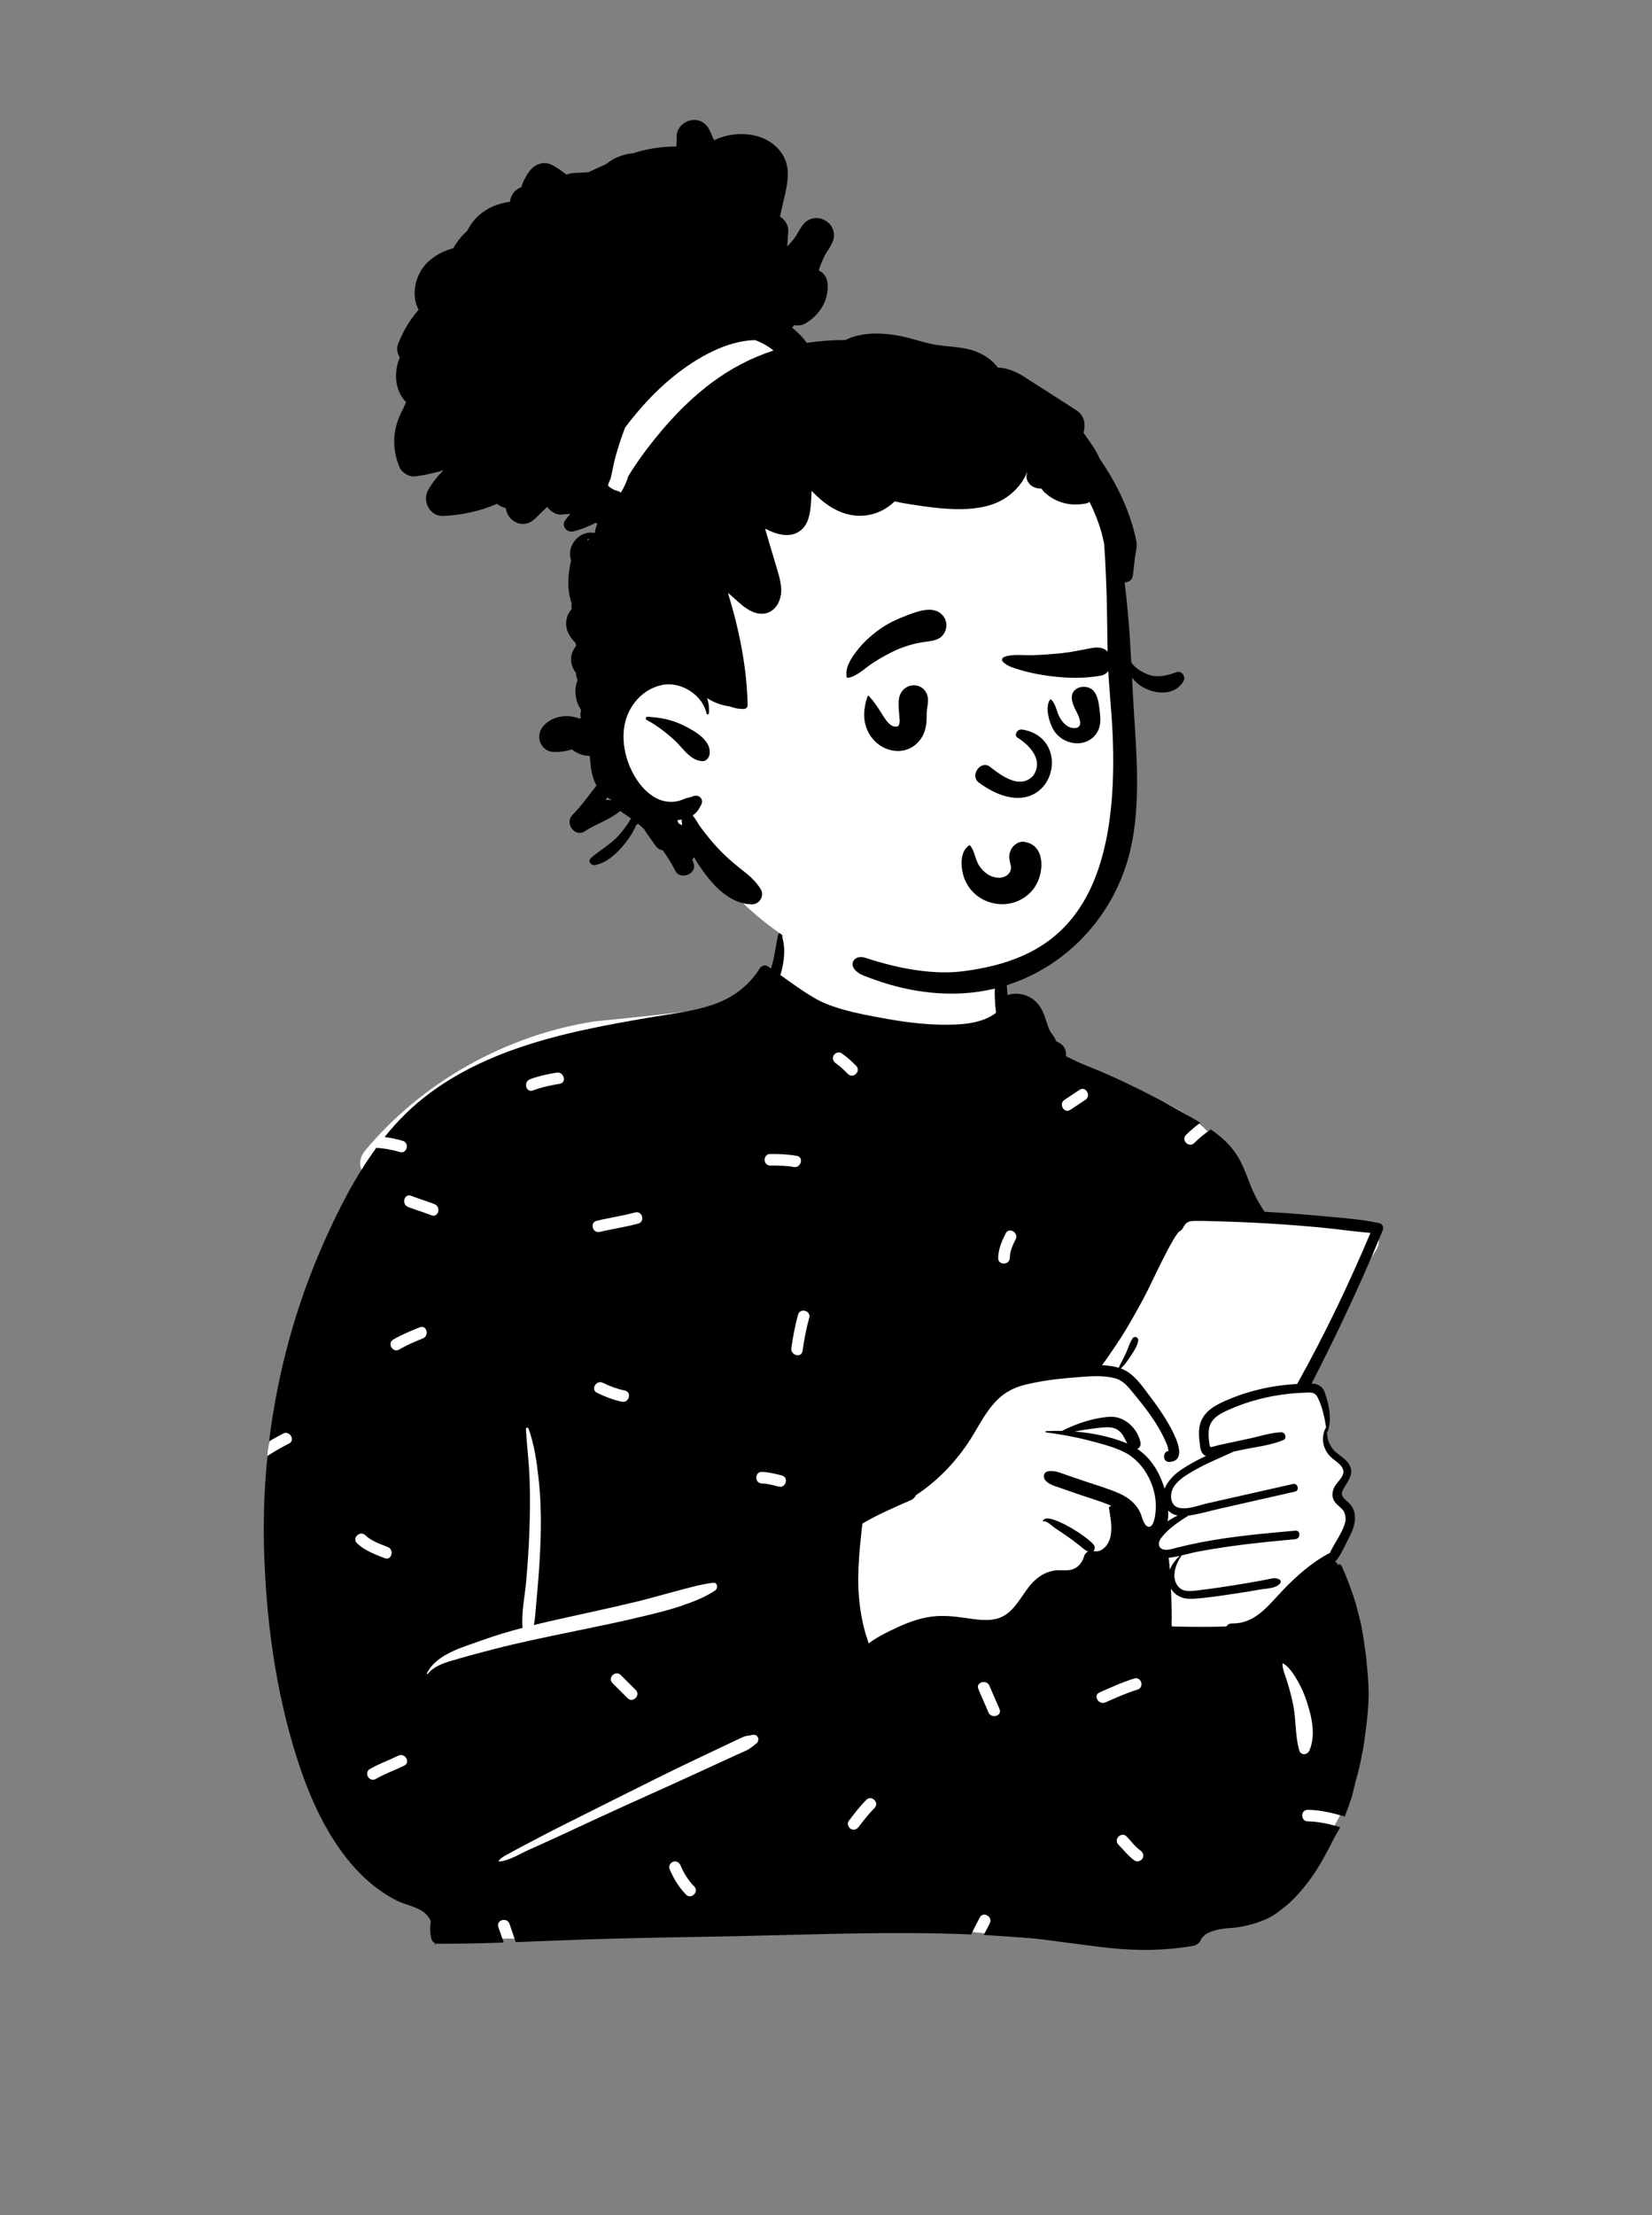 <svg width="200" height="268" viewBox="0 0 200 268" fill="none" xmlns="http://www.w3.org/2000/svg">
<rect x="0" y="0" width="200" height="268" fill="#808080" stroke="none"/>
<path fill-rule="evenodd" clip-rule="evenodd" d="M150.386 146.074C148.857 140.165 147.45 137.66 144.734 135.606C142.193 133.685 138.483 132.072 133.071 130.893C127.433 129.912 127.273 126.993 125.86 122.302C125.448 120.891 123.404 120.516 122.522 121.533C122.398 121.399 122.268 121.276 122.134 121.166C122.254 120.493 121.271 118.565 121.304 117.922C121.647 111.207 119.442 107.835 113.938 106.581C112.742 106.308 104.612 106.148 103.445 106.469C98.344 107.874 93.322 112.335 94.09 117.709C92.489 119.794 90.921 121.067 88.451 121.738C82.953 122.434 77.455 123.052 71.955 123.582C61.19 125.264 51.096 130.94 44.198 139.219C43.561 139.983 43.378 141.02 43.939 141.835C43.499 143.712 41.023 148.265 42.971 149.552C39.767 157.186 32.395 171.941 32.382 176.156C32.323 193.865 34.244 216.915 51.785 226.714C52.488 227.402 52.588 228.163 52.892 229.187C53.663 232.411 56.464 234.715 59.53 234.527C74.632 234.861 89.259 233.026 104.361 232.937C111.021 232.898 119.03 233.888 124.815 234.548C130.601 235.207 136.441 234.624 141.993 232.937C142.461 233.671 143.408 234.099 144.368 233.888C150.124 232.749 154.778 229.215 158.832 225.354C160.071 223.109 164.909 216.712 162.986 214.486C164.729 207.145 164.638 199.257 161.541 192.266C161.98 190.985 161.18 189.576 161.541 188.253C161.802 187.296 162.472 186.9 162.809 185.951C163.283 184.617 162.767 182.827 162.233 181.465C162.015 180.787 162.636 180.056 162.809 179.364C163.628 176.098 161.752 176.385 160.4 174.202C160.42 174.195 160.771 172.636 160.77 172.644C160.977 171.531 160.458 170.106 160.006 169.177C159.7 168.549 159.045 168.156 158.394 168.228C159.049 166.011 159.878 164.166 160.77 162.03C162.347 158.266 164.342 154.66 166.606 151.253C167.533 149.857 166.288 148.24 164.788 148.145C159.932 147.838 155.128 147.141 150.386 146.074Z" fill="white"/>
<path fill-rule="evenodd" clip-rule="evenodd" d="M136.213 174.545C134.271 173.787 132.179 173.367 130.077 173.205C131.209 173.007 132.344 172.817 133.488 172.719C134.287 172.65 135.027 172.657 135.627 173.261C136.027 173.663 136.215 174.18 136.478 174.656C136.392 174.617 136.303 174.58 136.213 174.545ZM157.061 167.451C153.88 167.612 150.695 168.366 147.818 169.731C146.641 170.29 145.574 171.098 145.261 172.427C145.104 173.105 145.142 173.806 145.226 174.491C145.29 175.011 145.305 175.673 145.758 176.024C145.835 176.084 145.918 176.129 146.004 176.163C144.942 176.64 143.931 177.213 143.033 177.804C142.212 178.344 141.368 179.176 140.989 180.115C140.957 180.009 140.926 179.909 140.894 179.815C140.249 177.913 139.254 176.355 137.687 175.308C137.964 175.184 138.155 174.89 138.066 174.484C137.694 172.79 136.123 171.318 134.35 171.423C132.407 171.537 130.321 172.241 128.565 173.131C127.924 173.117 127.286 173.126 126.654 173.154C126.545 173.157 126.551 173.304 126.654 173.316C127.166 173.381 127.679 173.453 128.191 173.537C129.409 173.731 130.623 173.977 131.811 174.283C133.236 174.651 134.709 175.019 136.041 175.661C138.624 176.907 140.222 180.166 139.894 183.002C139.84 183.467 139.659 184.872 139.011 184.727C138.464 184.605 138.247 183.467 138.055 183.045C137.543 181.926 136.62 181.196 135.513 180.701C134.213 180.119 132.821 179.725 131.474 179.268C130.711 179.007 129.947 178.746 129.182 178.488C128.4 178.22 127.656 177.851 126.823 178.038C126.319 178.152 126.261 178.75 126.544 179.093C126.973 179.615 127.612 179.769 128.232 179.984C129.049 180.267 129.865 180.551 130.681 180.834C131.942 181.271 133.264 181.64 134.493 182.175L134.455 182.262C134.355 182.234 134.237 182.334 134.257 182.456C134.441 183.587 134.697 184.895 134.413 186.028C134.188 186.926 133.397 187.921 132.369 187.657C132.53 187.51 132.59 187.257 132.481 187.022C132.074 186.155 126.74 182.732 126.265 184.003C126.249 184.049 126.298 184.082 126.337 184.075C126.742 183.991 127.421 184.68 127.745 184.898C128.214 185.213 128.689 185.521 129.153 185.844C129.66 186.197 130.155 186.568 130.637 186.951C131.016 187.252 131.302 187.564 131.737 187.717C131.509 187.825 131.328 188.026 131.251 188.283C131.055 188.952 130.676 189.521 130.018 189.816C129.328 190.124 128.551 189.93 127.824 190.005C126.835 190.105 125.972 190.573 125.25 191.243C123.736 192.652 122.977 195.134 120.859 195.8C119.594 196.197 118.19 195.947 116.909 195.767C115.479 195.566 114.086 195.407 112.646 195.617C111.266 195.818 109.963 196.293 108.703 196.874C107.522 197.417 106.217 198.033 105.169 198.844C104.954 198.181 104.736 197.526 104.571 196.849C104.182 195.25 103.971 193.62 103.92 191.977C103.873 190.412 103.96 188.841 104.095 187.283C104.162 186.505 104.267 185.731 104.334 184.953C104.352 184.757 104.387 184.547 104.413 184.337C106.283 183.238 108.248 182.395 110.229 181.528C110.235 181.526 110.24 181.523 110.245 181.521C110.307 181.493 110.366 181.467 110.428 181.441C110.426 181.437 110.424 181.434 110.421 181.43C110.647 181.292 110.805 181.108 110.9 180.902C113.754 179.016 116.141 176.441 117.92 173.437C118.666 172.178 119.383 170.873 120.359 169.77C121.397 168.593 122.631 167.894 124.157 167.53C125.942 167.104 127.781 166.848 129.609 166.703C130.607 166.625 131.723 166.502 132.811 166.507C133.569 166.512 134.311 166.577 134.992 166.764C136.001 167.04 136.59 167.805 137.224 168.577C137.829 169.319 138.431 170.062 138.996 170.834C139.531 171.567 140.036 172.324 140.475 173.117C140.738 173.593 140.982 174.082 141.187 174.587C141.259 174.766 141.354 174.969 141.398 175.154C141.442 175.341 141.361 175.539 141.572 175.539C140.703 175.551 140.712 176.934 141.575 176.883C144.954 176.687 140.114 170.114 139.406 169.198C138.404 167.901 137.371 166.208 135.767 165.605C135.745 165.596 135.72 165.588 135.697 165.581C136.164 165.14 136.532 164.612 136.885 164.075C137.248 163.523 137.682 162.89 137.801 162.235C137.876 161.817 137.355 161.579 137.108 161.944C136.748 162.478 136.575 163.152 136.306 163.738C136.032 164.332 135.699 164.894 135.436 165.493C134.802 165.299 134.118 165.21 133.422 165.181C134.301 163.995 135.802 161.708 135.983 161.415C136.815 160.055 137.606 158.653 138.362 157.249C139.18 155.728 139.88 154.144 140.663 152.605C141.107 151.733 141.554 150.854 142.047 150.008C142.217 149.717 142.4 149.427 142.607 149.163C142.647 149.111 142.698 149.067 142.745 149.018C142.8 148.988 142.856 148.955 142.888 148.938C143.172 148.775 143.272 148.398 143.472 148.158C143.791 147.772 144.167 147.726 144.647 147.721C145.672 147.711 146.7 147.751 147.723 147.779C149.227 147.821 150.729 147.88 152.231 147.959C152.685 147.983 153.138 148.008 153.592 148.036C155.777 148.165 157.959 148.335 160.137 148.543C162.063 148.726 163.99 149.025 165.918 149.169C163.307 155.349 160.412 161.417 157.135 167.273C157.101 167.332 157.077 167.392 157.061 167.451ZM142.575 183.372C142.154 183.565 141.745 183.804 141.365 184.077C141.428 183.652 141.443 183.204 141.426 182.755C141.74 183.091 142.142 183.283 142.575 183.372ZM160.551 172.742C160.521 172.745 160.493 172.761 160.479 172.79C159.896 173.988 160.14 175.325 161.091 176.264C161.59 176.753 162.676 177.306 162.64 178.11C162.611 178.76 161.9 179.306 161.597 179.843C161.314 180.343 161.209 180.891 161.435 181.434C161.725 182.127 162.534 182.404 162.811 183.086C163.162 183.951 162.591 184.995 162.191 185.748C161.819 186.446 161.338 187.143 161.019 187.881C158.88 188.984 156.966 190.676 155.32 192.395C153.519 194.274 151.973 196.485 149.111 196.43C148.825 196.424 148.607 196.575 148.478 196.783C147.681 196.819 146.883 196.835 146.086 196.839C144.686 196.846 143.286 196.832 141.887 196.788C141.789 196.451 141.861 195.993 141.856 195.708C141.838 194.79 141.83 193.874 141.791 192.956C141.78 192.701 141.77 192.444 141.759 192.188C142.263 193.096 143.245 193.508 144.365 193.445C146.165 193.341 147.976 193.047 149.758 192.783C150.697 192.645 151.634 192.487 152.569 192.319C153.338 192.183 154.422 192.218 154.959 191.604C155.085 191.461 155.092 191.199 154.894 191.103C154.362 190.842 154.027 190.987 153.443 191.099C152.731 191.237 152.017 191.368 151.301 191.491C149.927 191.729 148.55 191.949 147.169 192.143C146.383 192.253 145.595 192.361 144.807 192.447C144.119 192.521 143.344 192.62 142.789 192.105C141.672 191.063 142.298 189.316 143.005 188.264C143.019 188.243 143.019 188.223 143.014 188.206C143.681 188.05 144.346 187.869 145.009 187.741C146.284 187.496 147.569 187.29 148.855 187.107C151.497 186.73 154.157 186.482 156.813 186.232C157.471 186.169 157.478 185.138 156.813 185.199C152.997 185.547 149.162 185.877 145.397 186.61C144.453 186.792 143.515 186.998 142.584 187.23C142.144 187.339 141.672 187.509 141.21 187.514C141.182 187.514 141.154 187.514 141.126 187.512C140.222 187.484 140.091 186.713 140.587 186.072C140.649 185.993 140.712 185.914 140.777 185.839C141.654 184.797 142.747 184.101 143.873 183.381C145.135 183.21 146.393 182.828 147.628 182.549C150.678 181.856 153.727 181.164 156.779 180.474C157.377 180.337 157.122 179.421 156.524 179.556C154.208 180.079 151.892 180.601 149.576 181.124L146.186 181.89C145.509 182.042 144.663 182.348 143.866 182.458C143.474 182.512 143.093 182.519 142.749 182.439C141.638 182.177 141.582 180.794 142.061 179.972C142.598 179.049 143.612 178.472 144.512 177.949C146.072 177.042 147.732 176.39 149.353 175.638C149.641 175.575 149.929 175.512 150.216 175.449C151.89 175.082 153.803 174.902 155.378 174.229C155.85 174.03 155.592 173.289 155.126 173.299C153.903 173.325 152.624 173.759 151.429 174.016C150.136 174.295 148.841 174.573 147.548 174.851C147.418 174.879 146.649 175.124 146.534 175.07C146.46 175.035 146.434 174.78 146.409 174.612C146.33 174.059 146.272 173.479 146.358 172.925C146.548 171.682 147.588 171.098 148.641 170.621C150.985 169.56 153.555 168.895 156.114 168.63C156.703 168.568 157.293 168.53 157.886 168.511C158.582 168.49 159.156 168.367 159.509 169.051C160.063 170.128 160.368 171.513 160.551 172.742ZM157.295 211.787C156.785 210.027 156.924 208.147 156.574 206.352C156.393 205.426 156.147 204.507 155.878 203.603C155.66 202.872 155.298 202.095 155.257 201.333C155.254 201.282 155.315 201.253 155.356 201.276C156.077 201.688 156.63 202.577 157.041 203.274C157.533 204.109 157.909 204.983 158.212 205.902C158.816 207.733 159.311 209.941 158.533 211.787C158.301 212.336 157.487 212.446 157.295 211.787ZM141.51 188.473C141.942 188.432 142.373 188.349 142.805 188.253C142.323 188.722 141.877 189.286 141.629 189.912C141.591 189.432 141.542 188.952 141.477 188.475C141.487 188.475 141.5 188.475 141.51 188.473ZM137.362 225.111C136.601 224.582 136.046 223.842 135.401 223.189C134.766 222.547 135.758 221.558 136.393 222.2C136.944 222.757 137.422 223.453 138.07 223.903C138.382 224.12 138.527 224.511 138.322 224.86C138.142 225.167 137.673 225.327 137.362 225.111ZM133.117 204.771C134.507 204.172 135.873 203.52 137.327 203.089C138.196 202.831 138.564 204.182 137.701 204.438C136.361 204.835 135.105 205.427 133.826 205.978C133.004 206.332 132.29 205.127 133.117 204.771ZM118.444 204.352C118.104 203.517 119.462 203.157 119.797 203.98C120.183 204.928 120.625 205.852 121.01 206.8C121.35 207.635 119.991 207.995 119.657 207.172C119.271 206.224 118.829 205.3 118.444 204.352ZM103.961 221.033C103.734 221.334 103.357 221.497 103 221.284C102.702 221.106 102.519 220.632 102.749 220.328C103.418 219.439 104.095 218.561 104.879 217.769C105.515 217.127 106.507 218.117 105.872 218.758C105.172 219.465 104.558 220.24 103.961 221.033ZM101.89 127.436C102.534 127.874 103.098 128.407 103.649 128.955C104.289 129.592 103.296 130.581 102.656 129.944C102.192 129.482 101.725 129.013 101.181 128.644C100.867 128.43 100.726 128.033 100.929 127.687C101.111 127.377 101.576 127.223 101.89 127.436ZM122.961 149.942C122.596 150.668 122.268 151.381 122.248 152.207C122.226 153.107 120.822 153.107 120.844 152.207C120.871 151.126 121.271 150.189 121.749 149.236C122.152 148.429 123.363 149.139 122.961 149.942ZM130.692 131.867C131.446 131.365 132.148 132.577 131.4 133.074C130.794 133.477 130.187 133.88 129.581 134.283C128.827 134.784 128.125 133.572 128.872 133.075C129.479 132.672 130.085 132.269 130.692 131.867ZM97.159 163.469C97.03 164.358 95.678 163.978 95.805 163.098C96.003 161.737 96.244 160.395 96.614 159.07C96.856 158.203 98.21 158.573 97.968 159.442C97.597 160.767 97.356 162.109 97.159 163.469ZM92.238 179.49C91.334 179.471 91.334 178.072 92.238 178.091C93.055 178.109 93.859 178.323 94.648 178.519C95.525 178.738 95.151 180.086 94.275 179.868C93.608 179.702 92.929 179.505 92.238 179.49ZM90.421 211.762C90.111 211.912 89.792 212.048 89.478 212.191C88.85 212.477 88.222 212.764 87.594 213.051C86.286 213.649 84.979 214.249 83.673 214.851C81.059 216.057 78.424 217.22 75.804 218.413C73.131 219.629 70.466 220.862 67.804 222.101C66.55 222.684 65.286 223.246 64.025 223.814C62.947 224.3 61.614 225.149 60.43 225.229C60.369 225.233 60.349 225.156 60.383 225.117C60.831 224.61 61.544 224.316 62.132 223.986C62.732 223.649 63.344 223.333 63.953 223.012C65.222 222.342 66.493 221.677 67.774 221.03C70.338 219.738 72.906 218.455 75.475 217.173C78.095 215.866 80.712 214.55 83.355 213.29C84.599 212.696 85.844 212.104 87.091 211.514C87.766 211.195 88.441 210.875 89.117 210.557C89.409 210.419 89.698 210.271 89.996 210.148C90.392 209.984 90.693 210.018 91.102 209.917C91.769 209.753 92.058 210.598 91.546 210.966C91.124 211.269 90.903 211.528 90.421 211.762ZM81.05 226.103C80.906 225.754 81.208 225.33 81.54 225.242C81.939 225.138 82.258 225.379 82.404 225.731C82.789 226.663 83.337 227.519 84.042 228.242C84.673 228.888 83.681 229.877 83.05 229.231C82.166 228.325 81.53 227.266 81.05 226.103ZM74.156 203.654C73.516 203.016 74.509 202.027 75.149 202.665L76.968 204.477C77.608 205.115 76.615 206.104 75.975 205.466L74.156 203.654ZM55.493 200.699C54.185 201.081 52.66 201.432 51.768 202.544C51.724 202.598 51.651 202.528 51.677 202.474C52.819 200.116 56.093 199.289 58.359 198.463C59.962 197.879 61.607 197.394 63.266 196.961C63.1 195.076 63.557 193.055 63.716 191.179C63.886 189.176 64.024 187.168 64.095 185.158C64.168 183.108 64.185 181.045 64.117 178.994C64.05 176.952 63.784 174.934 63.667 172.898C63.656 172.701 63.931 172.692 63.99 172.854C64.679 174.744 64.974 176.837 65.198 178.829C65.429 180.881 65.505 182.927 65.476 184.991C65.445 187.114 65.322 189.231 65.151 191.346C65.071 192.349 64.977 193.35 64.889 194.352C64.822 195.117 64.79 195.876 64.634 196.616C65.635 196.371 66.637 196.14 67.637 195.915C70.824 195.198 74.025 194.533 77.199 193.758C78.757 193.378 80.293 192.923 81.844 192.518C83.304 192.137 84.846 191.675 86.345 191.505C86.88 191.445 86.949 192.174 86.594 192.421C85.376 193.274 83.757 193.868 82.349 194.345C80.936 194.824 79.468 195.168 78.02 195.523C75 196.263 71.952 196.868 68.908 197.498C65.868 198.128 62.823 198.753 59.817 199.529C58.37 199.904 56.928 200.279 55.493 200.699ZM48.326 163.283C47.544 163.74 46.839 162.531 47.618 162.075C48.636 161.48 49.722 161.032 50.817 160.595C51.657 160.26 52.019 161.613 51.19 161.944C50.206 162.336 49.242 162.748 48.326 163.283ZM45.496 215.242C44.712 215.695 44.007 214.486 44.788 214.035C45.885 213.401 47.087 212.978 48.224 212.424C49.033 212.029 49.744 213.236 48.932 213.631C47.795 214.186 46.593 214.609 45.496 215.242ZM44.223 185.748C44.981 186.465 45.992 186.803 46.946 187.179C47.777 187.507 47.412 188.859 46.572 188.528C45.385 188.058 44.175 187.63 43.231 186.737C42.574 186.115 43.569 185.128 44.223 185.748ZM52.605 145.692C53.438 146.018 53.073 147.37 52.232 147.041C51.299 146.676 50.335 146.398 49.402 146.034C48.569 145.708 48.934 144.356 49.775 144.685C50.709 145.05 51.672 145.327 52.605 145.692ZM67.391 129.782C68.276 129.633 68.653 130.981 67.765 131.131C66.662 131.316 65.576 131.533 64.531 131.936C63.686 132.262 63.324 130.909 64.157 130.588C65.203 130.185 66.289 129.967 67.391 129.782ZM72.277 168.519C71.466 168.122 72.178 166.916 72.986 167.312C73.837 167.729 74.719 168.051 75.648 168.248C76.532 168.436 76.156 169.784 75.275 169.597C74.229 169.375 73.234 168.988 72.277 168.519ZM76.891 146.699C77.765 146.461 78.135 147.81 77.265 148.048C75.734 148.466 74.158 148.683 72.616 149.055C71.737 149.267 71.365 147.918 72.242 147.706C73.784 147.334 75.361 147.117 76.891 146.699ZM96.467 139.852C97.355 140.015 96.977 141.363 96.094 141.2C95.154 141.027 94.201 141.024 93.248 141.024C92.344 141.023 92.345 139.625 93.248 139.625C94.331 139.626 95.4 139.655 96.467 139.852ZM160.309 147.158C158.015 146.94 155.719 146.765 153.418 146.634C153.311 146.628 153.206 146.622 153.099 146.616C153.087 146.592 153.071 146.569 153.055 146.544C152.304 145.447 151.752 144.349 151.273 143.107C150.815 141.926 150.371 140.707 149.665 139.641C148.861 138.426 147.775 137.475 146.585 136.651C145.863 137.135 145.193 137.702 144.579 138.302C143.934 138.933 142.942 137.945 143.587 137.313C144.132 136.779 144.713 136.287 145.328 135.841C144.618 135.412 143.894 135.008 143.188 134.606C140.54 133.101 137.829 131.709 135.062 130.437C133.776 129.844 132.474 129.318 131.163 128.784C130.458 128.498 129.762 128.129 129.056 127.797C129.107 127.3 128.958 126.744 128.575 126.417C128.293 126.178 128.074 126.089 127.737 125.919C127.661 125.893 127.616 125.877 127.595 125.868C127.61 125.872 127.656 125.886 127.731 125.91C127.91 125.993 127.924 125.968 127.774 125.839C127.765 125.556 127.205 124.958 127.077 124.666C126.631 123.664 126.493 122.605 125.835 121.692C124.928 120.435 123.405 119.96 121.985 120.386C121.838 118.874 121.799 117.295 121.227 115.946C121.211 115.909 121.161 115.893 121.138 115.933C120.541 116.946 120.49 118.073 120.445 119.241C120.401 120.337 120.443 121.458 120.587 122.547C120.496 122.617 120.403 122.683 120.306 122.748C119.853 123.045 119.366 123.274 118.853 123.444C117.878 123.765 116.855 123.905 115.832 123.954C113.191 124.08 110.47 123.814 107.873 123.363C105.247 122.907 101.22 122.222 98.883 120.912C97.34 120.049 95.917 118.994 94.475 117.974C94.998 116.295 95.131 114.491 94.605 113.073C94.542 112.904 94.275 112.872 94.224 113.073C93.894 114.426 93.798 115.787 93.359 117.124C93.352 117.143 93.345 117.164 93.338 117.183C93.201 117.091 93.064 117 92.928 116.909C92.612 116.701 92.182 116.857 91.993 117.154C88.962 121.91 84.163 122.183 79.124 123.033C73.61 123.963 68.067 124.966 62.765 126.786C57.694 128.528 52.848 131.063 49.009 134.849C48.14 135.706 47.327 136.62 46.56 137.574C47.302 137.667 48.038 137.812 48.765 138.039C49.625 138.308 49.255 139.658 48.392 139.388C47.458 139.096 46.514 138.951 45.56 138.879C42.951 142.434 40.917 146.466 39.159 150.434C35.785 158.043 33.589 166.145 32.579 174.394C33.133 174.063 33.698 173.748 34.277 173.454C35.081 173.047 35.791 174.254 34.986 174.662C34.092 175.115 33.223 175.614 32.382 176.156C32.014 179.767 31.872 183.401 31.958 187.029C32.163 195.68 33.335 204.583 35.986 212.836C37.286 216.887 39.01 220.905 41.576 224.328C42.738 225.878 44.057 227.277 45.612 228.443C46.365 229.009 47.161 229.515 48.002 229.941C49.084 230.493 50.495 230.675 51.428 231.457C51.735 231.714 51.972 232.053 52.151 232.436C52.048 233.163 52.035 233.892 52.236 234.619C52.299 234.847 52.471 235.032 52.683 235.121C52.686 235.184 52.686 235.245 52.686 235.304C52.686 235.332 52.728 235.339 52.734 235.312C52.742 235.257 52.751 235.203 52.76 235.147C52.828 235.17 52.9 235.18 52.974 235.18C55.639 235.19 58.308 235.126 60.977 235.036C60.77 234.406 60.547 233.781 60.332 233.151C60.041 232.296 61.397 231.932 61.686 232.78C61.937 233.516 62.199 234.246 62.433 234.985C65.292 234.879 68.151 234.752 71.004 234.658C77.073 234.457 83.141 234.39 89.211 234.263C98.639 234.064 108.135 233.656 117.577 234.055C117.904 233.364 118.269 232.689 118.616 232.008C119.024 231.205 120.235 231.913 119.828 232.714C119.587 233.187 119.337 233.655 119.1 234.127C121.012 234.226 122.923 234.357 124.829 234.535C128.082 234.839 131.304 235.38 134.553 235.715C137.857 236.058 141.089 235.997 144.367 235.453C144.956 235.355 145.304 235 145.447 234.56C145.453 234.558 145.456 234.555 145.46 234.549C145.628 234.353 145.786 234.191 145.949 234.049C146.144 233.923 146.355 233.817 146.602 233.722C147.063 233.547 147.544 233.441 148.032 233.369C148.569 233.289 149.113 233.282 149.65 233.215C150.102 233.158 150.544 233.072 150.986 232.967C151.781 232.778 152.536 232.532 153.287 232.205C153.941 231.92 154.532 231.511 155.091 231.065C156.245 230.224 157.245 229.151 158.119 228.035C158.628 227.383 159.107 226.707 159.542 226.002C160.3 224.782 160.946 223.514 161.598 222.237C161.835 221.858 162.051 221.47 162.249 221.074C160.973 220.7 159.685 220.394 158.333 220.373C157.429 220.358 157.429 218.96 158.333 218.974C159.884 218.999 161.351 219.36 162.809 219.79C162.88 219.602 162.948 219.413 163.011 219.221C163.184 218.821 163.328 218.41 163.448 217.994C163.518 217.805 163.588 217.616 163.658 217.427C163.816 216.773 163.974 216.118 164.134 215.462C164.451 214.413 164.702 213.349 164.886 212.27C165.041 211.56 165.16 210.845 165.241 210.121C165.486 208.368 165.686 206.618 165.701 204.845C165.679 203.753 165.609 202.662 165.49 201.576C165.439 200.839 165.353 200.104 165.237 199.375C165.086 198.291 164.937 197.218 164.686 196.148C164.499 195.424 164.311 194.701 164.123 193.977C163.655 192.468 163.102 190.989 162.465 189.543C162.43 189.453 162.253 189.253 162.146 189.251C162.065 189.25 161.953 189.323 161.989 189.421C161.993 189.43 161.996 189.44 162 189.449C161.963 189.367 161.928 189.283 161.891 189.201C161.86 189.124 161.737 188.97 161.642 188.972C161.637 188.972 161.631 188.972 161.625 188.973C161.649 188.956 161.672 188.933 161.695 188.907C162.325 188.164 162.734 187.187 163.184 186.327C163.558 185.617 163.911 184.869 164.013 184.066C164.102 183.362 163.981 182.668 163.537 182.098C163.032 181.449 162.081 181.145 162.609 180.208C163.209 179.142 164.092 178.217 163.213 177.005C162.765 176.388 162.056 176.049 161.53 175.512C160.925 174.892 160.637 174.061 160.653 173.213C160.689 173.234 160.739 173.224 160.756 173.171C161.265 171.64 160.897 169.958 160.375 168.467C160.091 167.658 159.489 167.436 158.789 167.396C161.821 161.495 164.658 155.501 167.187 149.368C167.271 149.167 167.353 148.966 167.436 148.765C167.559 148.464 167.299 148.064 166.999 147.997C164.813 147.52 162.535 147.368 160.309 147.158Z" fill="black"/>
<path fill-rule="evenodd" clip-rule="evenodd" d="M135.015 74.082C134.598 68.707 135.244 63.074 133.164 57.965C129.538 49.489 119.369 46.663 111.486 43.436C108.327 42.506 97.7 42.376 94.002 41.145C85.633 38.36 83.633 35.041 76.983 40.345C75.86 41.251 75.158 42.235 74.646 43.58L74.667 43.586C74.52 44.147 74.677 44.706 75.007 45.134C72.124 48.071 70.917 52.473 72.396 56.382C77.224 66.555 76.997 72.055 75.442 82.992C73.41 93.201 78.052 96.93 85.74 102.486C85.427 103.09 85.362 103.894 85.77 104.428C94.66 116.875 111.422 122.817 125.784 116.5C131.614 113.915 134.216 107.729 135.702 102.147C137.432 95.898 137.963 89.312 136.555 82.946C135.987 80.002 135.247 77.079 135.015 74.082Z" fill="white"/>
<path fill-rule="evenodd" clip-rule="evenodd" d="M83.736 14.534C84.815 14.373 85.63 15.04 86.018 15.98L86.038 16.031C86.163 16.351 86.301 16.662 86.451 16.968C89.151 15.648 93.004 15.987 94.713 18.66C95.932 20.569 95.188 22.835 94.729 24.859L94.427 26.193C95.01 26.563 95.45 27.225 95.429 27.911L95.427 27.964L95.304 29.824C95.694 29.431 96.05 29.003 96.367 28.546C96.587 28.146 96.824 27.753 97.078 27.372C98.575 25.128 101.935 27.078 100.699 29.48C100.463 29.943 100.196 30.382 99.91 30.805C99.587 31.429 99.322 32.071 99.119 32.73C99.703 32.983 100.152 33.546 100.199 34.396C100.31 36.38 99.264 38.035 97.601 39.076C97.111 39.382 96.606 39.441 96.148 39.328C96.067 39.436 95.987 39.544 95.909 39.654C96.573 40.191 97.171 40.803 97.685 41.481C99.233 41.251 100.789 41.142 102.345 41.139C104.247 40.21 106.525 40.23 108.569 40.577C109.885 40.801 111.148 41.236 112.443 41.549C113.808 41.878 115.194 41.89 116.575 42.114C118.315 42.396 119.842 43.196 120.802 44.474C121.856 44.506 122.965 44.936 123.884 45.52C126.025 46.88 128.153 48.259 130.289 49.628C131.108 50.153 131.415 50.992 131.264 51.928L131.254 51.988L131.182 52.376L131.351 52.615C132.004 53.534 132.715 54.498 133.138 55.512C133.921 56.636 134.628 57.815 135.254 59.03C136.098 60.663 136.795 62.393 137.267 64.169C137.384 64.619 137.502 65.072 137.579 65.53C137.689 66.176 137.519 66.678 137.426 67.299C137.31 68.085 137.268 68.883 137.146 69.671C137.063 70.194 136.617 70.451 136.151 70.465C136.326 71.795 136.452 73.134 136.574 74.463C136.744 76.361 136.86 78.265 136.96 80.169C137.475 80.915 138.53 81.506 139.291 81.711C140.346 81.992 141.451 81.686 142.448 81.328C143.074 81.103 143.588 81.888 143.283 82.412C142.323 84.059 140.27 84.052 138.716 83.323C138.058 83.015 137.481 82.569 137.053 81.989C137.079 82.541 137.107 83.094 137.135 83.648L137.161 84.15C137.477 90.012 138.16 96.076 137.054 101.88C135.14 111.934 126.79 119.589 116.589 120.184C111.236 120.496 106.778 118.92 104.562 118.042C102.345 117.163 103.207 115.371 104.746 115.883C107.396 116.766 112.266 118.08 116.624 117.512C126.895 116.175 135.605 111.06 134.71 89.029C134.583 85.905 134.193 82.779 134.108 79.655C134.028 76.601 134.057 73.545 133.922 70.493L133.877 69.451C133.825 68.234 133.768 67.012 133.677 65.793C133.566 65.322 133.475 64.843 133.34 64.379C132.973 63.119 132.494 61.893 131.899 60.724C131.768 60.823 131.62 60.895 131.461 60.923C130.248 61.14 129.111 61.079 127.976 60.575C127.446 60.343 126.98 60.033 126.544 59.65C126.337 59.47 126.199 59.295 126.09 59.114C125.541 59.122 124.992 58.958 124.648 58.565C124.255 58.116 124.19 57.653 124.344 57.225L124.36 57.182L124.321 57.168C123.858 58.362 122.935 59.413 121.923 60.122C120.323 61.248 118.321 61.573 116.401 61.603C114.282 61.635 112.046 61.309 109.955 60.977C109.402 60.89 108.853 60.79 108.314 60.656C108.293 60.676 108.272 60.701 108.249 60.722C106.454 62.434 103.93 62.874 101.652 61.897C100.336 61.332 99.233 60.423 98.257 59.381C98.243 59.927 98.215 60.472 98.168 61.012L98.148 61.227C98.051 62.233 97.864 63.3 97.101 64.026C95.867 65.203 94.078 64.731 92.655 63.965C92.656 64.002 92.656 64.04 92.656 64.079C93.041 65.379 93.427 66.682 93.813 67.984L93.896 68.261C94.177 69.186 94.484 70.112 94.569 71.08C94.73 72.93 93.495 74.757 91.432 74.136C90.349 73.812 89.482 72.905 88.65 72.179L88.126 71.727C89.482 76.145 90.423 80.72 90.511 85.33C90.516 85.58 90.3 85.769 90.061 85.777C89.504 85.8 88.903 85.69 88.342 85.468C88.31 85.466 88.279 85.464 88.245 85.459C87.287 85.321 86.398 84.977 85.614 84.468C85.794 85.04 85.875 85.653 85.828 86.295C85.815 86.45 85.572 86.504 85.536 86.333C85.084 84.115 82.478 82.438 80.232 82.863C77.822 83.319 76.046 85.386 75.611 87.737C75.144 90.263 76.037 93.184 77.692 95.134C78.453 96.032 79.455 96.782 80.645 96.971C81.189 97.057 81.754 97.027 82.282 96.873C82.506 96.807 82.717 96.714 82.931 96.627C83.243 96.501 83.608 96.482 83.903 96.349C84.571 96.05 85.243 96.663 84.905 97.347C84.61 97.943 84.345 98.345 83.856 98.653C84.252 99.135 84.612 99.807 84.745 99.987C85.426 100.903 86.117 101.768 86.893 102.606C87.682 103.455 88.544 104.231 89.454 104.95L89.837 105.251C90.714 105.944 91.478 106.587 92.097 107.581C92.585 108.366 91.953 109.431 91.039 109.418C88.179 109.378 86.1 106.875 84.619 104.688C84.408 104.375 84.21 104.044 84.026 103.705C83.959 103.812 83.885 103.911 83.803 104.002L83.966 104.439C84.45 105.726 82.364 106.567 81.759 105.366C81.318 104.495 80.808 103.667 80.239 102.883C79.904 102.836 79.576 102.633 79.394 102.371C78.932 101.705 78.415 101.032 77.978 100.322C77.736 100.093 77.486 99.873 77.232 99.658C77.158 99.723 77.083 99.787 77.011 99.856C76.692 100.581 76.297 101.244 75.807 101.868L75.702 102.001C74.764 103.179 73.543 104.384 72.031 104.672C71.57 104.759 71.126 104.188 71.535 103.822C72.593 102.875 73.844 102.23 74.819 101.172C75.3 100.651 75.741 100.077 76.121 99.476L76.207 99.336C76.27 99.233 76.335 99.13 76.402 99.025C75.962 98.726 75.521 98.426 75.081 98.125C73.868 99.157 72.29 99.629 70.949 100.484L70.816 100.571C69.603 101.378 68.326 99.592 69.298 98.611C70.369 97.534 71.264 96.249 72.213 95.052C71.767 94.233 71.555 93.264 71.476 92.285C71.445 92.008 71.421 91.731 71.396 91.454C70.716 91.464 70.031 91.232 69.452 90.831L69.233 90.676C68.529 90.9 67.791 91.008 67.084 90.989C65.42 90.94 64.739 89.046 65.78 87.849C66.841 86.625 68.699 86.358 70.171 86.952C70.219 86.928 70.268 86.901 70.315 86.875C70.245 86.553 70.261 86.262 70.341 86.005L70.317 85.849C69.994 85.354 69.781 84.789 69.7 84.192C69.636 83.719 69.649 83.251 69.759 82.784C69.796 82.628 69.872 82.467 69.93 82.305C69.81 82.004 69.74 81.693 69.718 81.38C69.684 81.34 69.651 81.3 69.62 81.256C68.889 80.234 69.037 79.002 69.732 78.176C69.735 78.123 69.74 78.07 69.747 78.018C69.706 77.927 69.669 77.835 69.635 77.742C68.956 77.059 68.457 76.237 68.55 75.219C68.605 74.62 68.852 74.081 69.226 73.678C69.159 73.483 69.153 73.257 69.233 73.067C68.637 71.486 68.712 69.581 69.142 67.813C69.047 67.543 68.998 67.251 69.008 66.942C69.057 65.629 70.198 64.423 71.549 64.439C71.712 64.44 71.864 64.461 72.01 64.492L72.012 64.461C72.064 64.067 72.173 63.703 72.331 63.376C72.253 63.348 72.181 63.307 72.118 63.254C71.252 63.714 70.336 64.066 69.376 64.305C68.669 64.481 67.946 63.682 68.385 63.021C68.589 62.715 68.813 62.44 69.055 62.188C68.711 62.19 68.362 62.213 68.008 62.259C67.373 62.341 66.664 61.909 66.252 61.325C65.74 61.822 65.225 62.316 64.711 62.811C63.409 64.068 61.443 63.143 61.237 61.486C60.849 61.383 60.488 61.208 60.17 60.958C58.118 61.846 55.909 62.334 53.65 62.426C52.029 62.493 51.082 60.612 51.84 59.283C52.349 58.392 52.98 57.591 53.708 56.895C52.578 57.24 51.412 57.488 50.22 57.647C49.576 57.733 48.666 57.201 48.408 56.612C47.422 54.346 47.506 51.984 48.641 49.78C48.685 49.693 48.734 49.609 48.782 49.525C48.899 49.233 49.027 48.944 49.166 48.661C47.769 47.21 47.648 45.053 48.401 43.247C48.099 42.759 47.983 42.172 48.188 41.64C48.773 40.111 49.615 38.698 50.678 37.485C50.576 37.289 50.487 37.081 50.411 36.857C49.813 35.048 50.506 32.864 51.905 31.604C52.784 30.81 53.794 30.335 54.873 30.03C55.328 29.23 55.912 28.508 56.593 27.899C56.619 27.842 56.645 27.784 56.675 27.726C57.735 25.737 59.665 24.671 61.734 24.424C61.815 23.646 62.341 22.903 63.106 22.662C63.316 21.989 63.63 21.345 64.062 20.762C64.741 19.842 65.869 19.408 66.933 20.012C67.515 20.342 68.073 20.721 68.596 21.141C68.831 21.031 69.097 20.96 69.397 20.938L69.473 20.933L71.203 20.845C71.928 20.526 72.651 20.19 73.375 19.863C73.811 19.505 74.296 19.206 74.826 18.984C75.427 18.734 76.041 18.592 76.656 18.545C77.156 18.382 77.66 18.239 78.172 18.127C79.376 17.865 80.636 17.718 81.885 17.73C81.911 17.408 81.923 17.082 81.921 16.752L81.918 16.587C81.89 15.529 82.738 14.685 83.736 14.534ZM82.524 99.156C82.352 99.193 82.178 99.223 82.004 99.244C82.057 99.373 82.11 99.502 82.161 99.632C82.301 99.71 82.443 99.786 82.585 99.856C82.543 99.618 82.519 99.378 82.524 99.156ZM73.509 96.487L73.393 96.701C73.374 96.736 73.355 96.771 73.337 96.805C73.584 96.786 73.833 96.791 74.079 96.819L74.078 96.793C74.047 96.782 74.015 96.772 73.985 96.758C73.815 96.677 73.658 96.586 73.509 96.487ZM78.381 86.723C79.933 86.813 81.249 87.05 82.66 87.727L82.782 87.786C84.029 88.403 86.093 89.543 85.919 91.177C85.87 91.642 85.531 92.132 84.998 92.095C83.536 91.996 82.701 90.527 81.711 89.611C80.713 88.688 79.487 87.739 78.278 87.104C78.107 87.015 78.174 86.732 78.36 86.723L78.381 86.723ZM71.342 65.187C70.97 65.199 71.094 65.559 71.286 65.259C71.302 65.234 71.321 65.21 71.342 65.187ZM91.421 41.145C87.898 41.237 84.352 43.31 81.713 45.405C79.417 47.227 77.435 49.395 75.679 51.732C75.228 52.895 74.84 54.083 74.512 55.28C74.297 56.07 74.161 56.869 73.981 57.666L73.925 57.91C73.783 58.175 73.677 58.459 73.6 58.753C73.92 59.073 74.335 59.302 74.792 59.41C74.939 59.445 75.061 59.521 75.158 59.621C75.526 59.01 75.847 58.364 76.034 57.68L76.041 57.648C76.748 56.495 77.516 55.377 78.339 54.297C80.609 51.317 83.11 48.6 86.115 46.34C88.395 44.626 90.942 43.284 93.651 42.411C92.988 41.878 92.235 41.457 91.421 41.145Z" fill="black"/>
<path fill-rule="evenodd" clip-rule="evenodd" d="M122.46 102.681C122.729 102.215 123.349 101.783 123.916 101.849C126.456 102.146 126.452 105.215 125.471 107.007C124.601 108.595 122.801 109.528 120.999 109.392C119.107 109.248 117.494 108.14 116.784 106.376C116.315 105.209 116.098 103.054 117.347 102.27C117.37 102.256 117.408 102.259 117.427 102.28C118.025 102.974 118.049 104.016 118.573 104.788C119.06 105.507 119.817 106.1 120.705 106.192C121.367 106.26 122.037 106.022 122.297 105.43C122.437 105.109 122.421 104.935 122.368 104.714L122.32 104.523C122.154 103.851 122.08 103.34 122.46 102.681ZM123.139 89.223C124.464 90.025 126.483 91.896 125.057 93.886C123.379 95.64 120.964 93.629 119.774 92.719C118.67 92.014 117.43 93.827 118.454 94.65C127.055 100.995 130.546 89.433 123.809 88.279C123.067 88.152 122.792 88.975 123.139 89.223ZM109.147 83.72C109.961 82.505 111.817 82.684 112.265 84.126C112.508 84.908 112.172 85.61 112.19 86.391C112.204 87.05 112.161 87.784 111.958 88.423C111.496 89.879 110.181 90.907 108.627 90.865C107.077 90.822 105.712 89.845 105.063 88.468C104.412 87.087 104.55 85.657 105.025 84.252C105.048 84.185 105.137 84.152 105.19 84.209C105.752 84.804 106.164 85.432 106.59 86.099L107.026 86.782C107.359 87.296 107.844 87.953 108.467 87.912L108.56 87.903C108.733 87.888 108.706 87.922 108.84 87.687C108.902 87.578 108.89 87.376 108.92 87.248L108.931 87.204V87.204L108.925 87.181C108.912 87.119 108.899 87.002 108.888 86.799L108.886 86.754C108.841 85.803 108.571 84.582 109.147 83.72ZM129.762 84.53C129.616 82.975 131.81 82.63 132.54 83.78C132.92 84.38 133.031 85.134 133.115 85.848L133.154 86.187C133.241 86.92 133.275 87.683 132.955 88.367C132.452 89.445 131.358 90.014 130.177 89.924C129.05 89.838 128.021 89.186 127.479 88.198C126.996 87.316 126.515 85.593 127.102 84.673C127.138 84.617 127.209 84.61 127.257 84.653C127.812 85.144 127.902 86.039 128.232 86.678C128.573 87.338 129.089 87.98 129.871 88.081C130.619 88.176 130.905 87.769 130.714 87.058C130.468 86.141 129.855 85.517 129.762 84.53ZM109.74 74.477L110.099 74.34C111.328 73.877 113.016 73.342 114.015 74.338C114.632 74.952 114.749 75.857 114.309 76.606C113.776 77.514 112.819 77.537 111.896 77.67C110.845 77.822 109.777 78.112 108.799 78.524C107.697 78.988 106.675 79.567 105.673 80.214C104.721 80.828 103.772 81.833 102.633 82.022C102.586 82.03 102.534 82.01 102.521 81.959C102.263 80.849 102.982 79.756 103.624 78.89C104.4 77.842 105.341 76.981 106.393 76.21C107.408 75.465 108.568 74.926 109.74 74.477ZM132.07 78.423L132.18 78.404C132.925 78.281 133.601 78.309 134.162 78.897C134.591 79.346 134.756 79.928 134.552 80.521C134.363 81.068 133.942 81.624 133.329 81.739C131.263 82.127 128.973 82.063 126.896 81.769C125.946 81.635 124.987 81.471 124.062 81.212L123.636 81.089C122.863 80.869 121.978 80.639 121.417 80.073C121.215 79.869 121.332 79.578 121.573 79.484C122.552 79.102 123.895 79.305 124.939 79.275C126.154 79.24 127.371 79.15 128.58 79.025C129.761 78.902 130.905 78.636 132.07 78.423Z" fill="black"/>
</svg>
